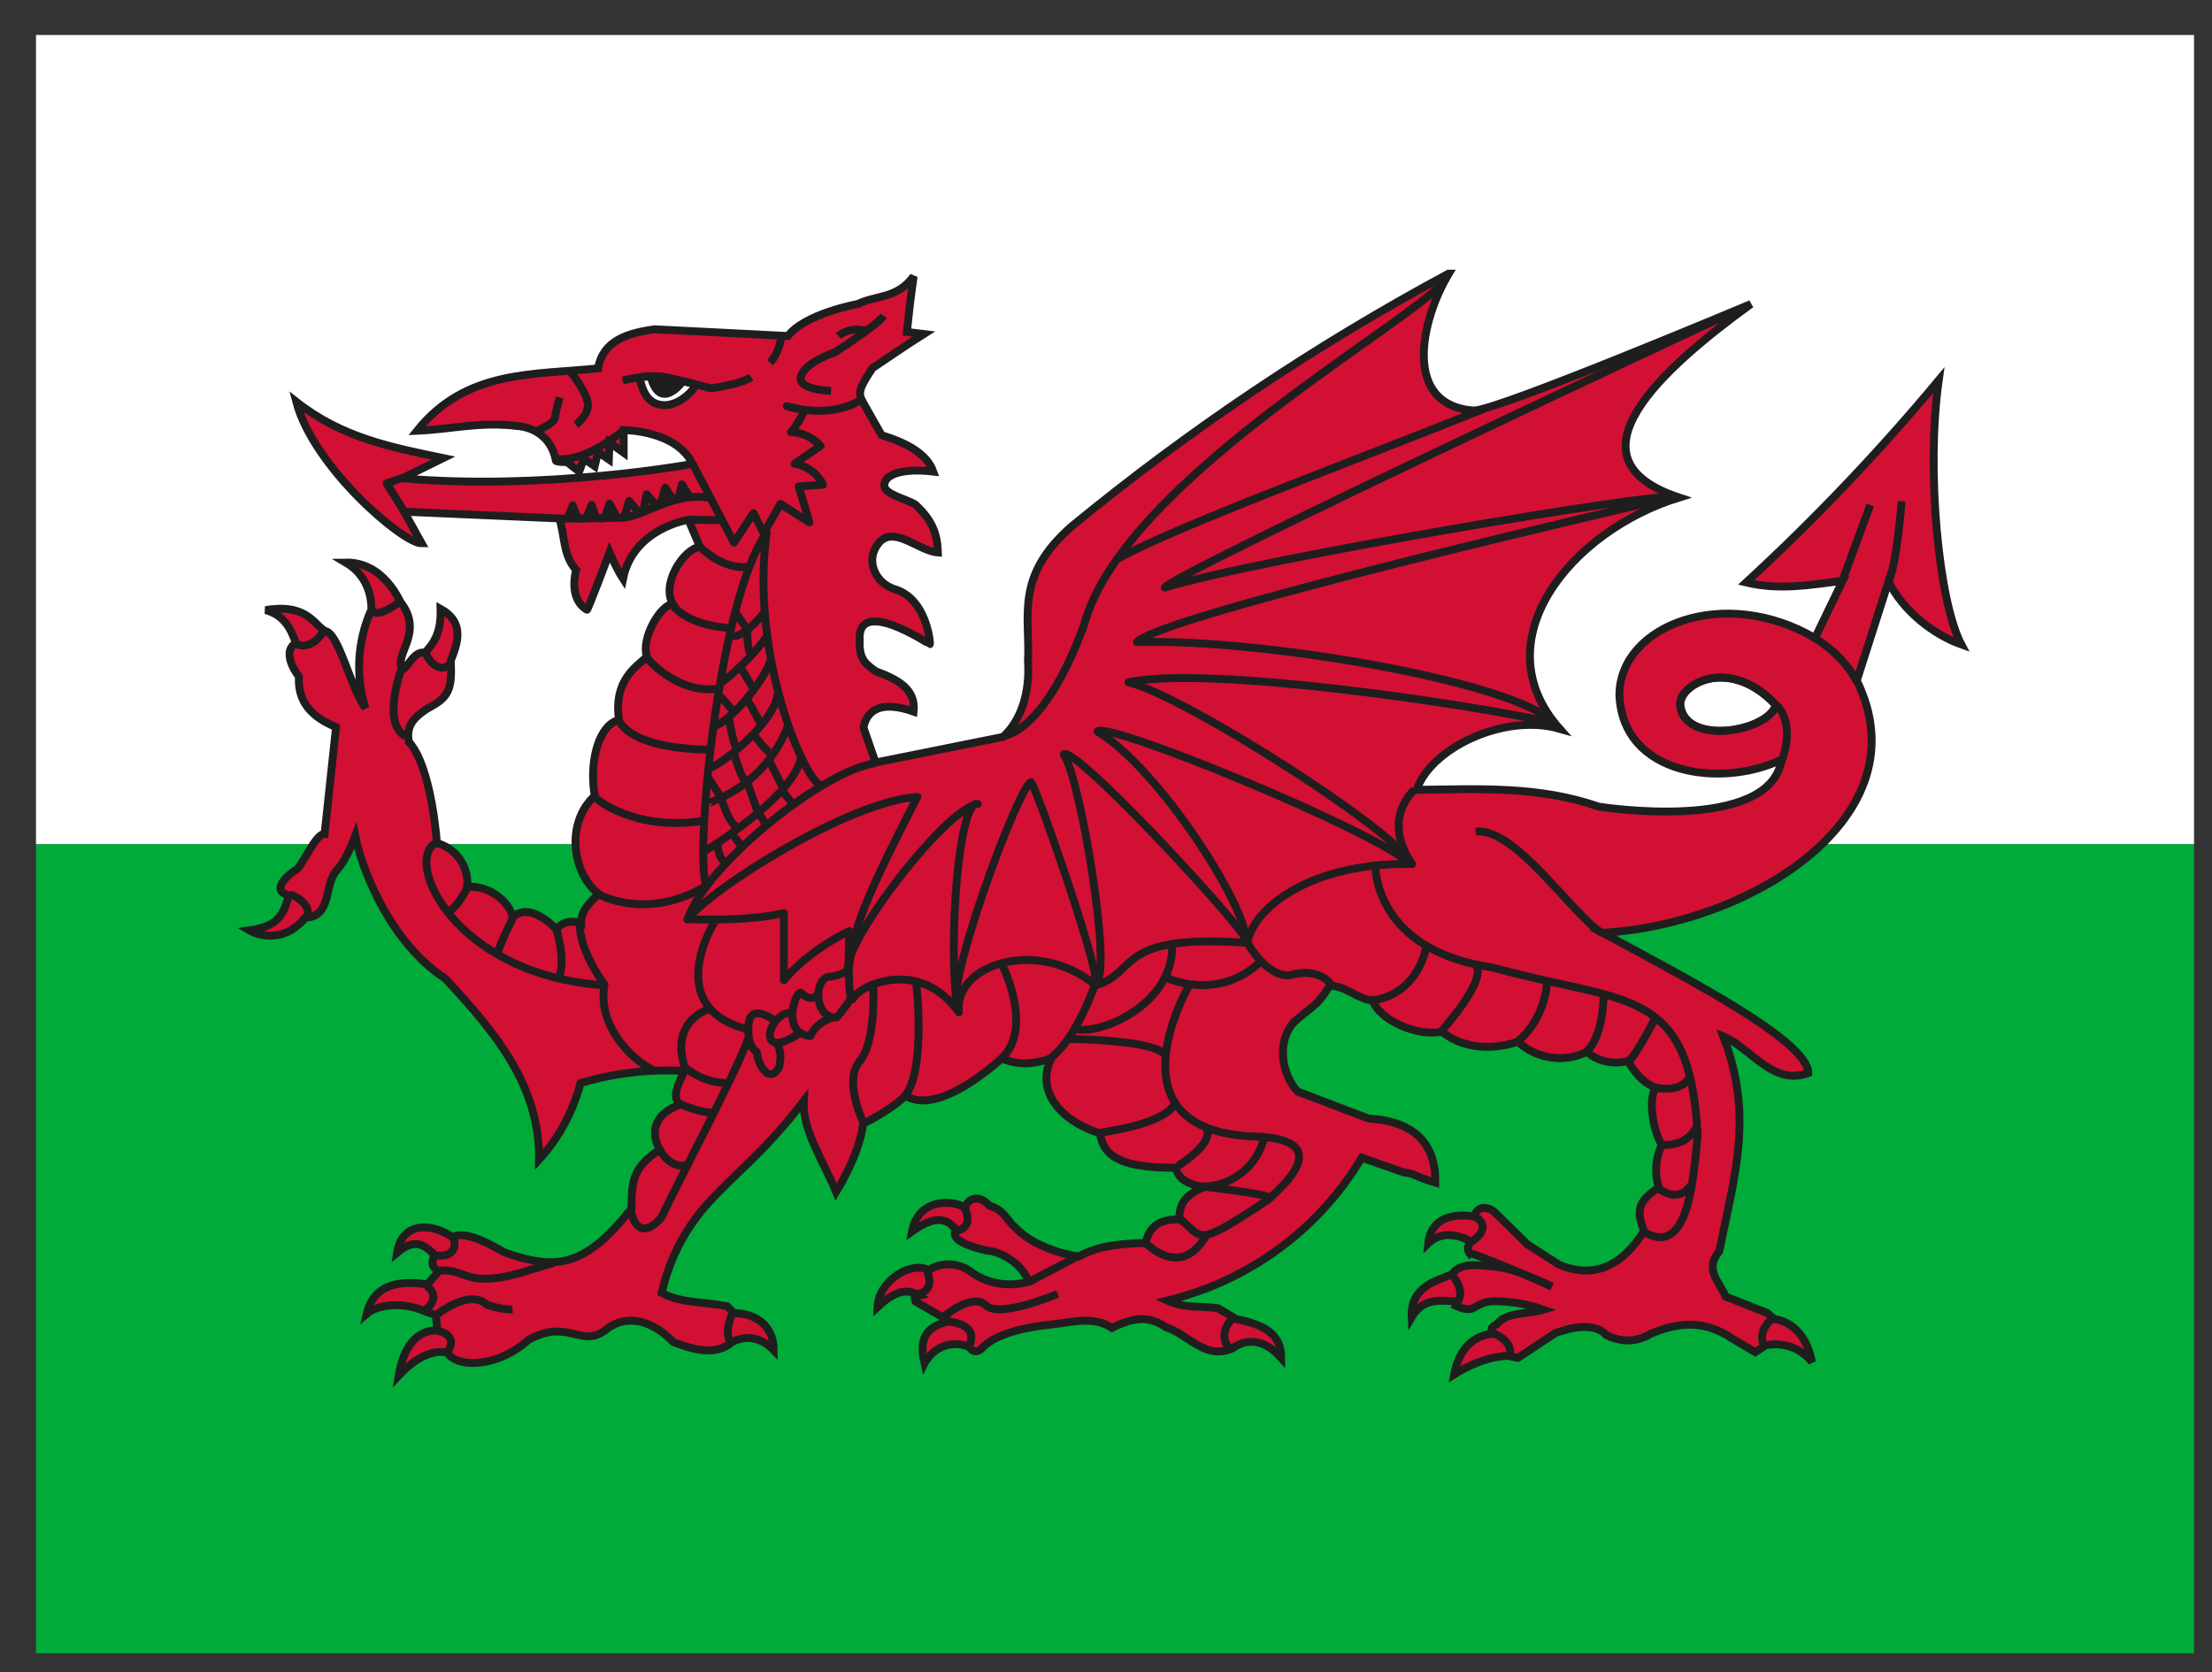 <svg width="41" height="31" viewBox="0 0 41 31" fill="none" xmlns="http://www.w3.org/2000/svg">
<rect x="0" y="0" width="41" height="31" fill="#333333" stroke="none"/>
<g clip-path="url(#clip0_270506_2458)">
<path d="M0.667 15.648H40.666V30.648H0.667V15.648Z" fill="#00AB39"/>
<path d="M0.667 0.648H40.667V15.648H0.667V0.648Z" fill="white"/>
<path d="M26.854 5.073H26.848H26.854ZM26.848 5.073C24.372 6.405 22.032 7.975 19.86 9.761C18.798 10.692 19.098 11.429 19.054 12.261C19.091 12.823 18.935 13.348 18.591 13.661L16.229 14.136L16.004 13.486C16.073 13.148 16.348 12.986 16.935 13.192C16.979 12.767 16.629 12.592 16.229 12.442C16.085 12.329 15.916 12.254 15.935 11.879C15.873 11.036 17.223 11.942 17.235 11.942C17.248 11.942 17.185 11.086 16.566 10.917C16.229 10.798 16.085 10.442 16.216 10.179C16.485 9.636 16.998 10.217 17.385 10.242C17.373 9.886 17.273 9.636 16.966 9.354C16.804 9.248 16.404 9.173 16.391 9.004C16.385 8.779 16.766 8.679 17.298 8.742C17.185 8.423 16.829 8.217 16.341 8.067L16.054 7.561C15.916 7.311 15.854 7.298 16.173 6.823C16.454 6.636 16.835 6.373 17.123 6.192L16.81 6.154C16.848 5.811 16.854 5.692 16.935 5.123C16.623 5.542 16.248 5.467 15.898 5.636C15.898 5.636 14.923 5.811 14.604 6.229L12.141 6.104C11.616 6.173 11.173 6.323 11.085 6.829C9.891 6.954 8.641 6.848 7.729 7.986C8.354 7.961 8.891 7.811 9.591 7.898C9.591 7.898 10.185 7.911 10.304 8.542C10.316 8.567 10.51 8.567 10.51 8.567L10.735 8.742L10.823 8.504L11.023 8.642L11.085 8.379L11.285 8.517L11.298 8.204L11.56 8.392V7.973C11.56 7.973 12.535 7.973 12.835 8.598C12.848 8.604 10.104 9.098 7.454 8.867L8.216 8.492C7.254 8.292 6.341 8.117 5.491 7.448C5.81 8.661 7.473 10.079 7.816 10.073L7.491 9.486L10.366 9.611C10.473 9.929 10.429 10.286 10.679 10.567C10.679 10.567 10.523 11.092 10.879 11.304C10.891 11.329 11.298 10.242 11.298 10.242C11.298 10.242 11.423 10.536 11.548 10.729C11.735 9.792 12.76 9.636 12.76 9.636L12.973 10.136C12.654 10.186 12.254 10.836 12.473 11.198C12.254 11.198 11.873 11.829 11.991 12.173C11.81 12.354 11.366 12.592 11.473 13.348C11.123 13.423 10.91 14.067 11.023 14.754C10.473 15.261 10.61 16.192 11.098 16.573C10.898 16.761 10.773 16.892 10.773 17.117C10.579 17.048 10.398 17.104 10.316 17.229C10.079 16.986 9.741 16.779 9.504 17.004C9.441 16.717 9.066 16.404 8.66 16.442C8.677 16.262 8.63 16.082 8.527 15.933C8.424 15.785 8.272 15.677 8.098 15.629C8.098 15.629 8.004 14.217 7.579 13.754C7.535 13.504 7.604 13.329 7.954 13.117C8.31 12.929 8.385 12.786 8.354 12.248C8.498 11.892 8.604 11.529 8.166 11.286C8.179 11.711 8.054 11.911 7.879 12.098C7.673 12.073 7.604 12.311 7.466 12.411C7.273 12.154 7.873 11.748 7.429 11.167C7.404 11.142 7.116 10.417 6.41 10.429C6.741 10.623 6.885 10.954 6.885 11.298C6.625 11.874 6.585 12.526 6.773 13.129C6.479 12.692 6.31 11.854 6.066 11.711C5.854 11.667 5.754 11.167 4.923 11.311C5.279 11.404 5.398 11.679 5.485 11.923C5.273 12.036 5.379 12.336 5.541 12.542C5.51 13.023 5.798 13.304 6.229 13.479L6.016 15.461C5.848 15.442 5.579 16.111 5.479 16.129C5.31 16.236 5.016 16.517 5.354 16.598C5.254 16.954 5.16 17.173 4.623 17.248C4.623 17.248 5.185 17.586 5.66 17.011C6.16 16.998 5.998 16.398 6.241 16.136C6.241 16.117 6.385 16.029 6.585 15.498C6.673 15.973 7.16 17.423 8.254 18.142C9.21 19.167 10.004 20.136 9.991 21.498C10.359 21.094 10.622 20.608 10.76 20.079C11.384 19.892 12.035 19.816 12.685 19.854C12.573 20.098 12.441 20.329 12.604 20.479C12.141 20.642 12.041 20.979 12.229 21.311C11.741 21.642 11.71 21.854 11.704 22.404C10.798 23.561 10.241 23.523 9.348 23.217C9.06 23.048 8.598 22.804 8.391 22.936C8.01 22.673 7.454 22.636 7.36 23.223C7.654 22.979 7.823 23.029 8.054 23.261C8.01 23.379 7.973 23.492 8.141 23.561L7.916 23.811C7.504 23.748 6.941 23.748 6.798 24.354C7.01 24.173 7.485 24.136 7.86 24.304L8.079 24.379L8.104 24.667C8.104 24.667 7.541 24.579 7.391 25.498C7.916 24.936 8.291 25.079 8.291 25.079C8.498 25.379 9.248 25.336 9.791 24.842C10.548 24.417 10.773 25.029 11.26 24.629C11.666 24.329 12.148 24.529 12.479 24.879C12.86 25.023 13.26 25.142 13.573 24.879C13.573 24.879 13.96 24.636 14.341 25.029C14.341 24.592 14.029 24.348 13.604 24.342L13.479 24.217C13.073 24.129 12.623 24.167 12.266 23.967C12.405 23.336 12.709 22.753 13.148 22.279C13.729 21.654 14.16 21.367 14.898 20.411C14.866 20.954 15.279 21.554 15.498 22.098C15.498 22.098 15.935 21.404 15.998 20.829C16.016 20.829 16.554 20.554 16.779 20.311C17.266 20.617 18.054 20.073 18.566 19.623C18.879 19.748 19.123 19.736 19.485 19.623C19.191 20.223 19.654 20.779 20.391 21.011C20.454 21.536 20.991 21.648 21.798 21.648C21.835 21.961 22.316 22.004 22.316 22.004C22.004 22.142 21.854 22.286 21.86 22.604C21.548 22.604 21.316 22.686 21.235 23.042C20.804 23.054 20.366 23.086 19.998 23.292C19.604 23.236 19.123 23.073 18.816 22.754C18.66 22.623 18.616 22.429 18.341 22.354C18.166 22.148 17.954 22.192 17.885 22.392C17.704 22.248 17.023 22.186 16.904 22.829C17.229 22.598 17.51 22.511 17.716 22.798C17.604 22.992 17.979 23.111 18.304 23.186C18.535 23.198 18.941 23.411 19.066 23.761C18.891 23.811 18.707 23.823 18.526 23.795C18.346 23.767 18.174 23.7 18.023 23.598C17.91 23.504 17.771 23.449 17.625 23.44C17.478 23.431 17.333 23.469 17.21 23.548C16.935 23.373 16.291 23.704 16.266 24.229C16.535 23.979 16.785 23.854 17.035 24.017C16.91 24.042 16.954 24.054 16.973 24.129L17.598 24.492C17.285 24.573 16.998 24.698 17.135 25.273C17.135 25.273 17.385 24.773 17.948 24.961C17.96 24.942 18.029 25.136 18.191 25.004C18.435 24.729 18.991 24.604 19.485 24.554C19.879 24.511 20.273 24.392 20.61 24.617C20.923 24.461 21.26 24.354 21.61 24.604C22.023 24.729 22.323 25.217 22.841 24.998C23.104 24.811 23.423 24.811 23.748 25.173C23.748 24.711 23.404 24.554 22.916 24.454L22.579 24.254C22.266 24.204 21.954 24.261 21.635 24.111C22.382 23.931 23.086 23.605 23.706 23.149C24.325 22.695 24.847 22.12 25.241 21.461L26.023 21.736C26.21 21.748 26.223 21.811 26.604 21.923C26.616 21.367 26.373 20.792 25.366 20.736L24.054 20.236C23.766 19.936 23.641 19.304 23.998 18.936C24.348 18.623 24.41 18.661 24.641 18.279C24.923 18.254 25.185 18.542 25.441 18.542C25.566 18.911 26.279 19.229 26.729 19.123C27.01 19.373 27.541 19.511 28.135 19.311C28.304 19.468 28.517 19.571 28.747 19.604C28.975 19.638 29.209 19.601 29.416 19.498C29.554 19.636 29.841 19.748 30.166 19.673C30.198 19.673 30.341 20.036 30.698 20.167C30.541 20.317 30.635 20.979 30.804 21.223C30.683 21.47 30.663 21.755 30.748 22.017C30.385 22.248 30.31 22.423 30.473 22.817C29.998 23.586 29.429 23.673 28.891 23.442L28.31 23.067L27.698 22.467C27.591 22.367 27.373 22.342 27.329 22.554C27.329 22.554 26.541 22.379 26.473 23.048C26.804 22.729 27.266 23.011 27.266 23.023C27.266 23.036 27.154 23.111 27.241 23.236C27.26 23.217 27.823 23.442 28.316 23.654C28.585 23.761 28.648 23.792 28.766 23.854C28.617 23.786 28.467 23.719 28.316 23.654C28.099 23.554 27.867 23.493 27.629 23.473C27.354 23.448 27.054 23.411 26.916 23.623C26.616 23.748 26.141 23.854 26.166 24.417C26.366 24.079 26.648 24.098 27.004 24.129L26.979 24.204C27.366 24.379 27.291 24.154 27.654 24.123C27.979 24.118 28.303 24.171 28.61 24.279C28.329 24.361 27.941 24.323 27.76 24.529C27.723 24.592 27.604 24.567 27.66 24.729C27.66 24.729 27.098 24.717 26.954 25.479C27.516 25.123 27.948 25.136 27.954 25.136L28.135 25.173L28.823 24.717C28.841 24.717 29.485 24.429 29.779 24.754C30.041 24.879 30.316 24.892 30.591 24.729C31.116 24.498 31.61 24.479 32.091 24.804L32.535 25.067L32.723 24.942C32.723 24.942 33.223 24.804 33.585 25.248C33.435 24.479 32.885 24.454 32.885 24.454L32.76 24.342L31.985 24.036C31.866 23.754 31.585 23.536 31.866 23.198C32.16 21.754 32.504 20.673 31.941 19.211C32.466 19.436 32.86 20.136 33.516 19.892C33.516 19.304 31.354 18.186 29.704 17.292C32.416 17.148 35.666 15.154 34.416 12.617L35.004 10.779C35.285 11.342 35.848 11.767 36.354 11.948C35.935 11.154 35.698 8.723 35.935 7.048C34.83 8.375 33.637 9.628 32.366 10.798C32.991 10.948 33.548 10.842 34.154 10.767L33.641 11.829C31.979 10.848 30.029 11.579 30.016 12.879C30.073 14.392 31.941 14.611 33.023 14.079C32.81 15.461 29.635 14.954 29.635 14.954C28.51 14.567 27.441 14.629 26.26 14.642C26.504 13.886 27.866 13.211 28.91 13.511C27.454 11.873 29.116 9.842 31.123 9.223C28.935 8.498 30.816 6.829 32.454 5.636C32.454 5.636 27.748 7.617 27.316 7.611C25.979 7.511 26.341 5.923 26.854 5.073H26.848ZM12.073 6.973C12.185 6.973 12.31 6.986 12.416 7.011C12.629 7.067 12.885 7.092 12.885 7.161C12.785 7.323 12.541 7.517 12.304 7.511C12.066 7.498 11.929 7.354 11.854 6.998C11.879 6.986 11.966 6.973 12.073 6.973ZM31.885 12.561C32.198 12.561 32.566 12.686 32.923 13.073C32.754 13.573 31.248 13.823 31.148 13.086C31.116 12.861 31.435 12.567 31.885 12.561Z" fill="#D21034" stroke="#1F1E1E" stroke-width="0.146"/>
<path d="M13.629 11.348L13.86 11.679M13.848 11.685C13.848 11.685 13.848 12.136 13.941 12.142M13.735 12.386L13.973 12.779M13.316 12.879C13.329 12.879 13.61 13.204 13.61 13.204M13.854 12.954C13.854 12.967 14.116 13.46 14.135 13.46M13.51 13.298C13.51 13.298 13.598 13.898 13.679 13.879M13.116 14.398L13.379 14.804M13.61 13.973C13.61 13.973 13.754 14.542 13.866 14.492M13.985 13.629C13.991 13.642 14.254 14.011 14.323 13.96M14.26 14.104L14.51 14.604M13.848 14.492L14.054 15.079M13.366 14.792C13.366 14.792 13.554 15.423 13.723 15.323M13.298 15.636C13.298 15.636 13.31 15.967 13.473 15.986M13.585 15.467C13.585 15.479 13.754 15.704 13.754 15.704M14.066 15.073L14.198 15.292M14.504 14.667L14.71 14.923M13.541 11.692C13.548 11.973 13.991 11.592 14.166 11.354M13.354 12.667C13.354 12.667 13.835 12.323 14.21 11.804M13.191 13.486C13.535 13.392 14.166 12.629 14.291 12.223M13.123 14.242C13.216 14.286 14.391 13.429 14.423 12.81M13.091 14.898C13.091 14.892 14.166 14.623 14.61 13.442M13.041 15.792C13.041 15.792 14.76 14.761 14.854 14.004M26.441 17.523C26.441 17.523 26.329 18.41 25.441 18.548M26.723 19.11C26.729 19.098 27.573 18.173 27.354 17.892M28.673 18.217C28.673 18.217 28.66 18.86 28.135 19.304M29.723 18.404C29.723 18.404 29.741 19.179 29.41 19.492M30.685 18.867C30.685 18.867 30.31 19.598 30.179 19.673M30.673 20.16C30.673 20.16 31.16 20.285 31.316 19.96M30.798 21.217C30.798 21.217 31.248 21.298 31.46 20.867M30.748 22.035C30.748 22.035 31.116 22.348 31.366 21.936M25.491 16.035C25.491 16.035 25.448 17.617 27.666 17.936C30.148 18.623 31.323 18.261 31.466 21.042C31.373 22.104 31.241 23.292 30.466 22.835M23.129 17.492C23.129 17.492 23.485 18.123 23.91 18.079C24.473 17.917 24.679 18.261 24.679 18.261M21.616 18.123C21.616 18.123 22.554 18.579 23.348 17.842M21.723 17.467C21.804 18.561 20.466 19.186 19.935 19.079M21.785 21.642C21.791 21.642 22.51 21.217 22.366 20.917M20.36 21.011C20.379 20.985 21.566 20.873 21.785 20.448M19.81 19.261C19.81 19.261 21.491 19.273 21.604 19.579M22.041 18.267C22.041 18.267 20.404 21.073 23.429 21.073M20.304 18.229C20.304 18.229 19.954 19.273 19.454 19.629M18.566 17.867C18.566 17.867 19.173 19.042 18.566 19.623M16.979 18.198C16.985 18.217 17.173 19.867 16.76 20.335M16.185 18.248C16.185 18.248 16.248 19.298 15.935 19.673C15.623 20.048 16.01 20.823 16.01 20.823M12.229 21.323C12.229 21.323 12.454 21.717 12.76 21.579M12.604 20.467C12.604 20.467 13.104 20.686 13.273 20.604M13.148 18.704C13.148 18.704 12.41 18.91 12.691 19.785C13.116 20.129 13.529 20.073 13.529 20.073M11.691 22.41C11.685 22.41 11.779 23.098 12.254 22.579C12.585 21.879 13.629 19.917 13.873 19.242M14.36 18.923C14.36 18.923 13.854 18.529 13.873 19.079C13.86 19.423 14.029 19.504 14.029 19.504C14.048 19.754 14.266 20.104 14.441 19.785C14.516 19.473 14.391 19.335 14.391 19.335M14.685 18.773C14.229 18.748 13.979 19.754 14.86 19.123M15.16 18.436C15.16 18.436 15.048 18.592 14.866 18.423C14.773 18.261 14.441 19.173 15.023 19.204C15.129 18.936 15.448 18.86 15.448 18.86M15.723 17.998C15.723 17.998 15.46 18.123 15.366 18.104C15.054 18.173 15.116 18.904 15.51 18.86C15.648 18.704 15.791 18.485 15.791 18.485M13.273 17.048C13.26 17.048 12.241 18.654 13.841 19.079M26.216 14.642C26.216 14.642 25.591 15.167 26.173 16.017C24.235 15.986 23.204 16.879 23.123 17.479C20.66 17.304 21.11 18.029 20.31 18.267C19.241 17.373 17.673 17.873 17.773 18.767C17.06 17.761 15.96 18.248 15.823 18.498C15.691 18.748 15.741 17.261 15.741 17.261C15.741 17.261 15.023 17.585 14.529 18.173V16.929C13.929 17.054 13.348 17.054 12.729 17.042M11.11 16.585C11.11 16.585 12.004 17.085 13.11 16.41M11.041 14.792C11.041 14.792 11.729 15.417 13.041 15.217M11.479 13.361C11.479 13.361 11.629 13.867 13.123 13.898M11.979 12.185C11.979 12.185 12.541 12.873 13.304 12.767M12.46 11.204C12.46 11.204 12.679 11.579 13.51 11.642M12.948 10.111C12.948 10.111 13.385 10.585 13.885 10.504M15.541 6.229C15.541 6.229 15.735 6.042 16.06 6.136M15.404 7.248C15.404 7.248 14.804 7.229 14.841 6.998C14.891 6.723 15.479 6.529 15.479 6.529C15.479 6.529 16.26 6.029 16.379 5.854M12.841 8.604L13.604 10.06L13.966 9.511L14.154 9.886L14.466 9.342L15.004 9.686L14.804 9.017L15.254 8.986C15.254 8.986 15.129 8.667 14.729 8.598C14.835 8.517 15.21 8.267 15.21 8.267C15.21 8.267 14.998 8.017 14.66 8.011C14.773 7.892 14.923 7.604 14.91 7.604L14.579 7.529C14.579 7.529 15.341 7.779 15.929 7.429M14.479 6.254C14.485 6.261 14.435 6.554 14.273 6.723M11.541 7.054C11.541 7.054 12.01 6.929 12.36 6.998C12.71 7.073 13.179 7.198 13.179 7.198C13.179 7.198 13.741 7.123 13.923 6.992M10.373 7.367C10.373 7.367 10.31 7.592 10.285 7.742C10.285 7.848 9.941 7.992 9.941 7.992M10.585 6.904C10.585 6.904 10.885 7.279 10.898 7.498C10.904 7.711 10.673 7.873 10.673 7.873M7.479 9.461L7.166 8.961L7.448 8.861M13.104 16.423C12.854 16.098 13.291 11.161 14.21 9.873C13.891 12.198 14.96 14.573 15.229 14.56M10.291 8.498C10.291 8.498 10.716 8.654 11.585 7.961M12.766 9.636L13.391 9.642M32.16 5.767C32.16 5.767 21.741 10.629 21.591 10.892C23.348 10.354 30.81 9.111 30.991 9.217C30.554 9.323 21.498 11.404 21.073 11.904C23.335 11.829 28.066 12.629 28.81 13.404C27.198 13.042 22.391 12.335 20.916 12.648C21.991 12.904 26.116 15.573 26.116 15.998C25.491 15.404 20.535 13.361 20.341 13.56C21.479 14.242 23.085 16.773 23.085 17.392C22.754 16.867 19.885 13.786 19.716 13.986C20.023 14.404 20.623 18.042 20.316 18.21C20.316 17.773 19.204 14.585 19.11 14.498C18.885 14.56 17.466 18.373 17.748 18.735C17.56 17.46 17.779 14.798 18.123 14.904C17.498 14.998 15.516 17.617 15.729 18.029C15.791 17.373 15.879 16.942 17.004 14.773C15.754 14.848 13.179 16.467 12.741 17.048C13.091 16.017 15.273 14.273 16.229 14.148M20.729 10.354C21.829 9.742 25.229 8.498 27.504 7.579M18.591 13.642C18.591 13.642 19.341 13.629 20.091 11.592C20.829 8.804 26.698 5.698 26.816 5.117M8.666 16.448C8.666 16.448 8.491 16.823 8.279 16.923M9.51 17.011C9.51 17.011 9.279 17.46 9.223 17.673M10.316 17.235C10.316 17.235 10.504 17.848 10.348 18.136M8.073 15.629C7.485 15.96 8.41 18.067 11.204 18.267M10.754 17.129C10.754 17.129 10.679 17.504 11.204 18.254C11.054 19.092 11.841 19.748 12.154 19.854M10.529 9.592L10.616 9.367L10.71 9.617L10.866 9.611L10.966 9.361L11.054 9.611H11.204L11.298 9.336L11.441 9.598H11.566L11.66 9.286L11.848 9.511L11.923 9.486L11.985 9.161L12.179 9.386L12.241 9.354L12.329 9.042L12.485 9.273L12.566 9.248L12.641 8.979L12.791 9.229M10.354 9.617L11.529 9.598C11.904 9.598 12.516 9.079 13.198 9.242M7.891 12.117C7.891 12.117 8.085 12.542 8.354 12.304M7.441 12.398C7.441 12.398 7.066 13.411 7.516 13.648M6.904 11.286C6.904 11.286 6.904 11.523 7.404 11.161M5.373 16.579C5.373 16.579 5.766 16.704 5.704 16.998M5.516 11.948C5.516 11.948 5.766 12.067 6.004 11.698M8.141 23.554C8.523 23.529 8.61 23.704 8.954 23.704C9.366 23.717 9.76 23.554 10.266 23.41M13.585 24.348C13.573 24.348 13.398 24.71 13.554 24.892M8.085 24.379C8.085 24.379 8.698 23.879 9.023 24.186C9.329 24.292 9.498 24.273 9.498 24.273M8.404 22.942C8.404 22.942 8.554 23.329 8.054 23.273M7.904 23.835C7.904 23.835 8.223 24.035 7.86 24.304M8.098 24.667C8.098 24.667 8.535 24.729 8.279 25.085M21.866 22.592C22.31 22.948 22.129 23.16 23.529 22.223M21.229 23.035C21.229 23.035 21.885 23.748 22.366 22.886M19.973 23.292L19.079 23.761M17.479 24.417C17.479 24.417 18.023 23.954 18.273 24.198C18.529 24.448 19.604 23.985 19.604 23.985M17.885 22.398C17.885 22.398 18.073 22.773 17.71 22.817M17.179 23.561C17.179 23.561 17.366 23.91 17.004 23.998M17.598 24.504C17.598 24.504 18.16 24.535 17.96 24.96M22.86 24.429C22.86 24.429 22.548 24.692 22.779 24.992M27.341 22.554C27.341 22.554 27.698 22.729 27.273 23.023M26.916 23.642C26.916 23.642 27.185 23.923 27.004 24.154M27.666 24.717C27.666 24.717 28.035 24.823 27.991 25.129M32.854 24.442C32.854 24.442 32.541 24.673 32.71 24.967M27.354 15.417C28.091 15.329 29.154 16.979 29.698 17.298M32.941 13.085C32.941 13.085 33.316 13.417 32.985 14.21M33.635 11.823C33.741 11.904 34.141 12.123 34.41 12.623M34.666 9.361L34.148 10.767M35.248 9.292C35.248 9.292 35.148 10.542 34.998 10.792M22.291 21.998C22.291 21.998 23.479 22.123 23.541 22.21C23.679 22.067 24.741 21.198 23.435 21.079C23.375 21.338 23.23 21.57 23.022 21.736C22.815 21.903 22.557 21.995 22.291 21.998V21.998ZM32.916 13.073C32.748 13.573 31.241 13.823 31.141 13.085C31.085 12.71 32.029 12.129 32.916 13.073Z" stroke="#1F1E1E" stroke-width="0.146" stroke-linejoin="round"/>
<path d="M12.06 6.979L12.641 7.086C12.641 7.086 12.235 7.636 12.06 6.979Z" fill="#1F1E1E" stroke="#1F1E1E" stroke-width="0.146" stroke-linejoin="round"/>
</g>
<defs>
<clipPath id="clip0_270506_2458">
<rect width="40" height="30" fill="white" transform="translate(0.667 0.648)"/>
</clipPath>
</defs>
</svg>
